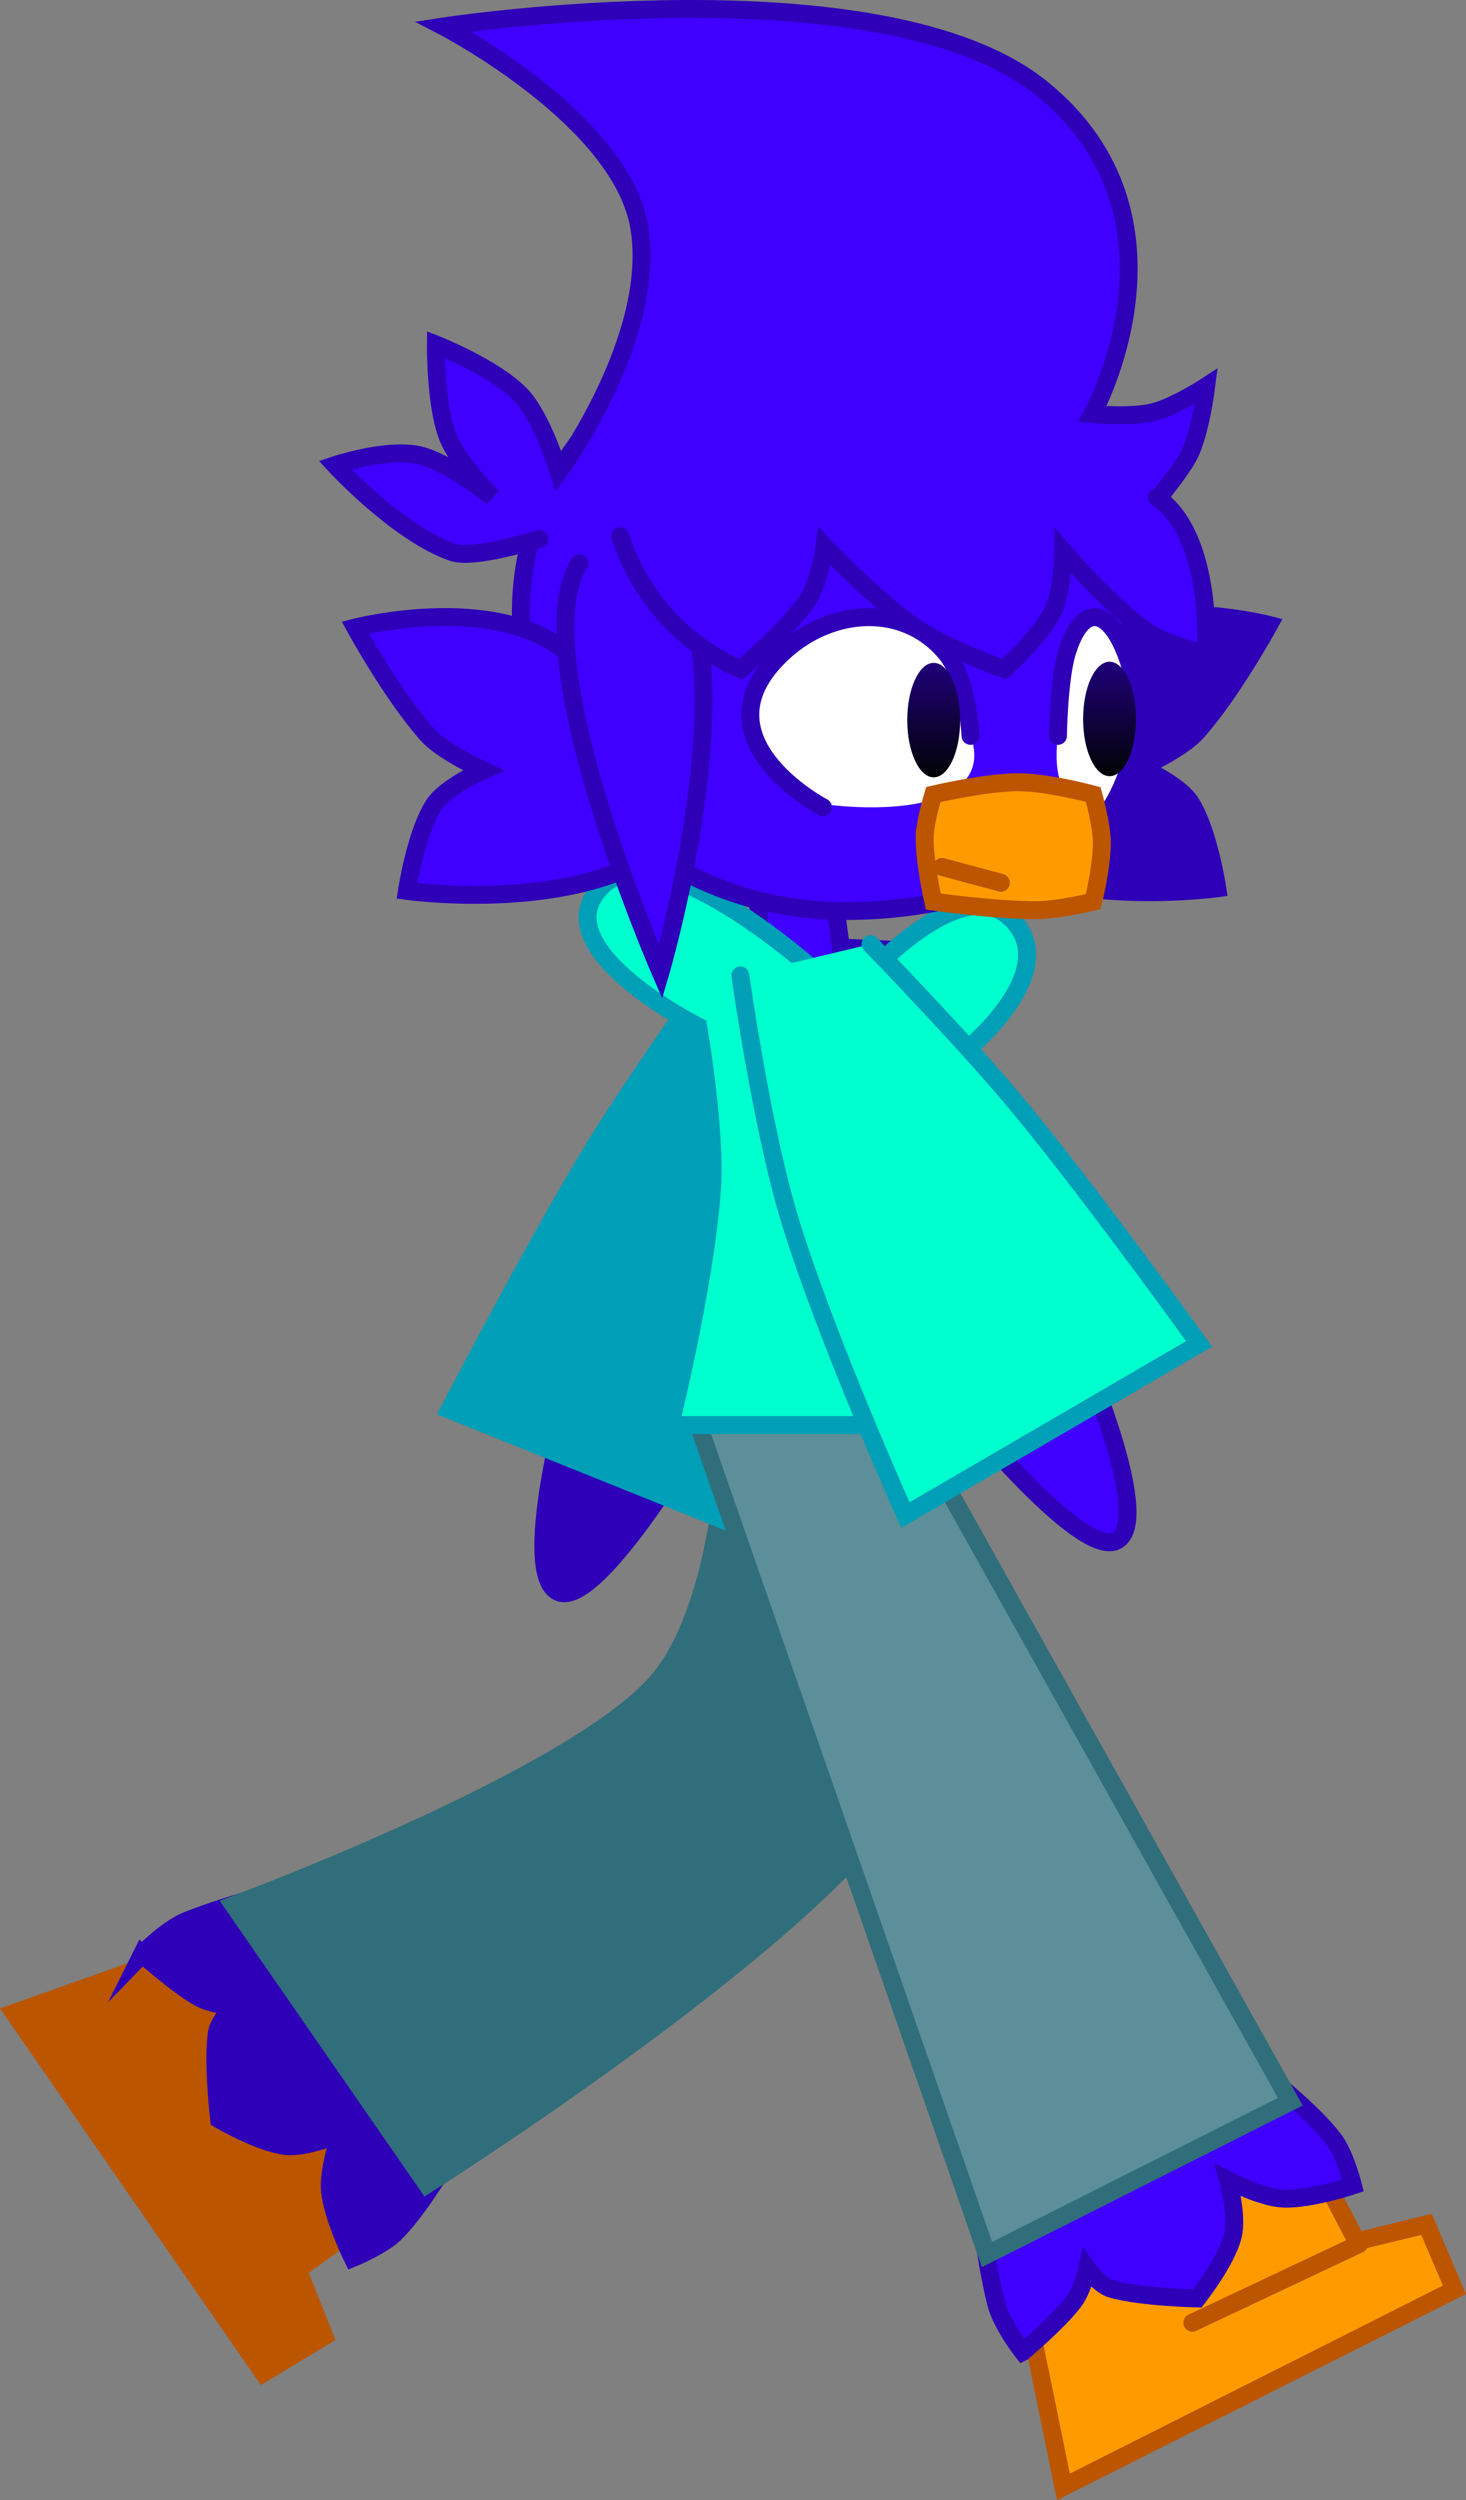 <svg version="1.1" xmlns="http://www.w3.org/2000/svg" xmlns:xlink="http://www.w3.org/1999/xlink" width="204.206" height="348.239" viewBox="0,0,204.206,348.239"><rect x="0" y="0" width="204.206" height="348.239" fill="#808080" stroke="none"/><defs><linearGradient x1="258.186" y1="162.418" x2="258.186" y2="178.358" gradientUnits="userSpaceOnUse" id="color-1"><stop offset="0" stop-color="#1f007b"/><stop offset="1" stop-color="#000304"/></linearGradient><linearGradient x1="282.681" y1="162.261" x2="282.681" y2="178.201" gradientUnits="userSpaceOnUse" id="color-2"><stop offset="0" stop-color="#1f007b"/><stop offset="1" stop-color="#000304"/></linearGradient></defs><g transform="translate(-128.125,-70.09)"><g data-paper-data="{&quot;isPaintingLayer&quot;:true}" fill-rule="nonzero" stroke-width="2.5" stroke-linejoin="miter" stroke-miterlimit="10" stroke-dasharray="" stroke-dashoffset="0" style="mix-blend-mode: normal"><g data-paper-data="{&quot;origRot&quot;:0}"><path d="M130.083,350.464l26.371,-9.345l25.242,36.445l-12.091,8.642l3.694,9.291l-8.485,5.114z" data-paper-data="{&quot;origPos&quot;:null}" fill="#bb5500" stroke="#bb5500" stroke-linecap="butt"/><path d="M147.926,342.262c0,0 3.341,-3.463 6.208,-4.628c7.075,-2.873 19.268,-5.718 19.268,-5.718l22.616,29.141c0,0 -7.371,14.628 -12.858,20.072c-1.829,1.815 -5.91,3.47 -5.91,3.47c0,0 -2.789,-5.59 -3.158,-9.371c-0.291,-2.984 1.468,-7.963 1.468,-7.963c0,0 -4.759,2.063 -7.657,1.723c-3.699,-0.433 -9.248,-3.703 -9.248,-3.703c0,0 -0.9,-7.576 -0.343,-11.913c0.232,-1.805 2.365,-3.824 2.365,-3.824c0,0 -3.078,-0.223 -4.886,-1.256c-3.168,-1.81 -7.865,-6.03 -7.865,-6.03z" data-paper-data="{&quot;origPos&quot;:null}" fill="#2e00b8" stroke="#2e00b8" stroke-linecap="butt"/><path d="M257.733,254.821c0,0 5.394,50.347 -4.407,65.986c-12.387,19.767 -65.728,53.53 -65.728,53.53l-26.935,-38.889c0,0 47.469,-17.575 59.132,-31.24c11.475,-13.443 10.29,-50.094 10.29,-50.094" data-paper-data="{&quot;origPos&quot;:null}" fill="#306e7b" stroke="#306e7b" stroke-linecap="round"/><path d="M169.282,386.569l-14.066,-21.48" fill="none" stroke="#bb5500" stroke-linecap="round"/></g><g data-paper-data="{&quot;index&quot;:null,&quot;origRot&quot;:0}" stroke-linecap="round"><path d="M226.365,268.415c0,0 -14.645,25.289 -20.248,23.501c-5.5,-1.755 0.566,-24.799 0.566,-24.799" data-paper-data="{&quot;origPos&quot;:null}" fill="#2e00b8" stroke="#2e00b8"/><path d="M246.561,206.437c0,0 0.14,21.348 -1.917,34.769c-2.589,16.898 -9.987,42.92 -9.987,42.92l-43.92,-17.679c0,0 11.455,-22.091 19.711,-35.768c6.282,-10.406 17.542,-25.941 17.542,-25.941" data-paper-data="{&quot;origPos&quot;:null}" fill="#009fb8" stroke="#009fb8"/></g><path d="M244.114,193.397l1.143,8.684l10.969,0.457l-8.913,11.426l-22.624,-14.169l9.37,1.6l-0.457,-7.541z" fill="#3f00ff" stroke="#2e00b8" stroke-linecap="round"/><g data-paper-data="{&quot;origRot&quot;:0}"><path d="M276.249,416.477l-5.604,-27.411l39.589,-19.954l6.885,13.171l9.712,-2.372l3.89,9.111z" data-paper-data="{&quot;origPos&quot;:null}" fill="#ff9b00" stroke="#bb5500" stroke-linecap="butt"/><path d="M270.596,397.67c0,0 -2.967,-3.788 -3.724,-6.789c-1.866,-7.405 -2.996,-19.874 -2.996,-19.874l31.992,-18.364c0,0 13.466,9.325 18.098,15.514c1.544,2.063 2.618,6.334 2.618,6.334c0,0 -5.922,1.988 -9.718,1.83c-2.996,-0.125 -7.683,-2.557 -7.683,-2.557c0,0 1.384,4.999 0.647,7.822c-0.941,3.604 -4.948,8.646 -4.948,8.646c0,0 -7.628,-0.157 -11.846,-1.309c-1.755,-0.48 -3.459,-2.872 -3.459,-2.872c0,0 -0.647,3.017 -1.92,4.665c-2.232,2.887 -7.061,6.954 -7.061,6.954z" data-paper-data="{&quot;origPos&quot;:null}" fill="#3f00ff" stroke="#2e00b8" stroke-linecap="butt"/><path d="M245.519,251.331l62.335,111.491l-42.243,21.291l-40.186,-115.527" data-paper-data="{&quot;origPos&quot;:null}" fill="#5c8f99" stroke="#306e7b" stroke-linecap="round"/><path d="M294.213,393.611l23.22,-10.957" fill="none" stroke="#bb5500" stroke-linecap="round"/></g><path d="M263.081,216.022c0,0 0.167,14.942 1.151,26.26c0.799,9.194 2.506,26.301 2.506,26.301h-45.249c0,0 4.878,-19.586 5.806,-32.854c0.588,-8.405 -1.921,-22.679 -1.921,-22.679c0,0 -22.265,-11.137 -13.255,-19.653c8.856,-8.371 33.822,15.768 33.822,15.768c0,0 15.237,-18.402 22.887,-11.25c7.65,7.151 -5.747,18.106 -5.747,18.106z" fill="#00ffce" stroke="#009fb8" stroke-linecap="round"/><path d="M274.036,161.929c9.495,-10.293 30.851,-4.799 30.851,-4.799c0,0 -5.213,9.519 -10.085,14.954c-2.084,2.325 -7.74,4.928 -7.74,4.928c0,0 5.288,2.31 6.918,4.886c2.518,3.98 3.709,11.911 3.709,11.911c0,0 -24.665,3.425 -36.679,-6.856" data-paper-data="{&quot;index&quot;:null}" fill="#2e00b8" stroke="#2e00b8" stroke-linecap="round"/><path d="M200.679,155.365c0,-22.983 20.166,-41.615 45.043,-41.615c24.876,0 35.104,19.067 39.558,41.615c5.827,29.496 -14.682,41.615 -39.558,41.615c-24.876,0 -45.043,-18.632 -45.043,-41.615z" fill="#3f00ff" stroke="#2e00b8" stroke-linecap="butt"/><path d="M221.49,187.324c-12.014,10.281 -36.679,6.856 -36.679,6.856c0,0 1.191,-7.931 3.709,-11.911c1.629,-2.576 6.918,-4.886 6.918,-4.886c0,0 -5.656,-2.604 -7.74,-4.928c-4.872,-5.434 -10.085,-14.954 -10.085,-14.954c0,0 21.356,-5.494 30.851,4.799" fill="#3f00ff" stroke="#2e00b8" stroke-linecap="round"/><path d="M203.25,145.16c0,0 -9.085,2.874 -12.048,1.862c-7.606,-2.599 -16.404,-12.145 -16.404,-12.145c0,0 7.029,-2.343 11.527,-1.429c4.063,0.825 10.411,5.886 10.411,5.886c0,0 -4.911,-4.818 -6.3,-8.561c-1.689,-4.552 -1.585,-12.693 -1.585,-12.693c0,0 8.138,3.213 11.81,7.024c3.001,3.114 5.29,10.722 5.29,10.722c0,0 13.677,-18.625 11.25,-33.93c-2.414,-15.227 -27.287,-28.116 -27.287,-28.116c0,0 61.024,-9.373 83.284,8.617c22.26,17.99 7.091,45.369 7.091,45.369c0,0 5.285,0.511 8.449,-0.259c3.024,-0.736 7.407,-3.6 7.407,-3.6c0,0 -0.842,6.743 -2.478,9.742c-1.481,2.715 -5.749,7.74 -5.749,7.74" fill="#3f00ff" stroke="#2e00b8" stroke-linecap="round"/><path d="M221.849,148.903c10.503,14.839 -1.714,56.561 -1.714,56.561c0,0 -19.32,-44.381 -11.312,-56.903" fill="#3f00ff" stroke="#2e00b8" stroke-linecap="round"/><path d="M289.263,139.333c8.025,5.533 6.843,21.91 6.843,21.91c0,0 -5.998,-1.577 -8.301,-3.245c-5.456,-3.951 -11.581,-11.153 -11.581,-11.153c0,0 -0.075,5.635 -1.44,8.364c-1.846,3.692 -6.787,8.09 -6.787,8.09c0,0 -8.112,-2.903 -12.427,-5.859c-5.451,-3.734 -12.597,-11.281 -12.597,-11.281c0,0 -0.649,5.007 -2.381,7.554c-2.817,4.142 -9.274,9.585 -9.274,9.585c0,0 -12.195,-4.326 -16.797,-18.511" fill="#3f00ff" stroke="#2e00b8" stroke-linecap="round"/><g fill="#ffffff" stroke-linecap="round"><path d="M262.455,170.87c0,0 4.056,5.965 -1.714,9.427c-5.77,3.462 -17.14,1.885 -17.14,1.885z" data-paper-data="{&quot;origPos&quot;:null}" stroke="none"/><path d="M242.745,182.525c0,0 -18.572,-9.724 -5.368,-21.718c6.687,-6.074 16.79,-6.702 22.545,0.262c3.05,3.69 3.391,11.516 3.391,11.516" data-paper-data="{&quot;origPos&quot;:null}" stroke="#2e00b8"/></g><path d="M261.871,170.388c0,4.402 -1.65,7.97 -3.685,7.97c-2.035,0 -3.685,-3.568 -3.685,-7.97c0,-4.402 1.65,-7.97 3.685,-7.97c2.035,0 3.685,3.568 3.685,7.97z" fill="url(#color-1)" stroke="none" stroke-linecap="butt"/><g data-paper-data="{&quot;index&quot;:null}" fill="#ffffff" stroke-linecap="round"><path d="M282.605,182.182c0,0 -4.104,1.577 -6.187,-1.885c-2.083,-3.462 -0.619,-9.427 -0.619,-9.427z" data-paper-data="{&quot;origPos&quot;:null}" stroke="none"/><path d="M275.49,172.584c0,0 0.123,-7.826 1.224,-11.516c2.077,-6.964 5.724,-6.336 8.138,-0.262c4.766,11.994 -1.938,21.718 -1.938,21.718" data-paper-data="{&quot;origPos&quot;:null}" stroke="#2e00b8"/></g><path d="M256.929,186.928c0,-2.341 1.2,-6.17 1.2,-6.17c0,0 7.278,-1.714 11.826,-1.714c4.147,0 10.455,1.714 10.455,1.714c0,0 1.2,4.276 1.2,6.684c0,3.411 -1.2,8.227 -1.2,8.227c0,0 -4.912,1.2 -8.056,1.2c-5.552,0 -14.226,-1.2 -14.226,-1.2c0,0 -1.2,-5.263 -1.2,-8.741z" fill="#ff9b00" stroke="#bb5500" stroke-linecap="butt"/><path d="M267.54,193.041l-8.198,-2.2" fill="none" stroke="#bb5500" stroke-linecap="round"/><path d="M286.366,170.231c0,4.402 -1.65,7.97 -3.685,7.97c-2.035,0 -3.685,-3.568 -3.685,-7.97c0,-4.402 1.65,-7.97 3.685,-7.97c2.035,0 3.685,3.568 3.685,7.97z" fill="url(#color-2)" stroke="none" stroke-linecap="butt"/><path d="M244.242,237.462l-1.143,-20.339" fill="none" stroke="#009fb8" stroke-linecap="round"/><path d="M257.583,238.419l-1.143,-20.339" fill="none" stroke="#009fb8" stroke-linecap="round"/><g data-paper-data="{&quot;origRot&quot;:0}" stroke-linecap="round"><path d="M279.471,260.244c0,0 9.328,21.927 4.139,24.458c-5.286,2.578 -23.428,-20.333 -23.428,-20.333" data-paper-data="{&quot;origPos&quot;:null}" fill="#3f00ff" stroke="#2e00b8"/><path d="M249.383,201.593c0,0 13.384,13.747 21.103,23.138c10.144,12.341 24.667,32.548 24.667,32.548l-40.909,23.833c0,0 -11.076,-24.682 -16.077,-41.029c-3.972,-12.984 -6.915,-34.129 -6.915,-34.129" data-paper-data="{&quot;origPos&quot;:null}" fill="#00ffce" stroke="#009fb8"/></g></g></g></svg>